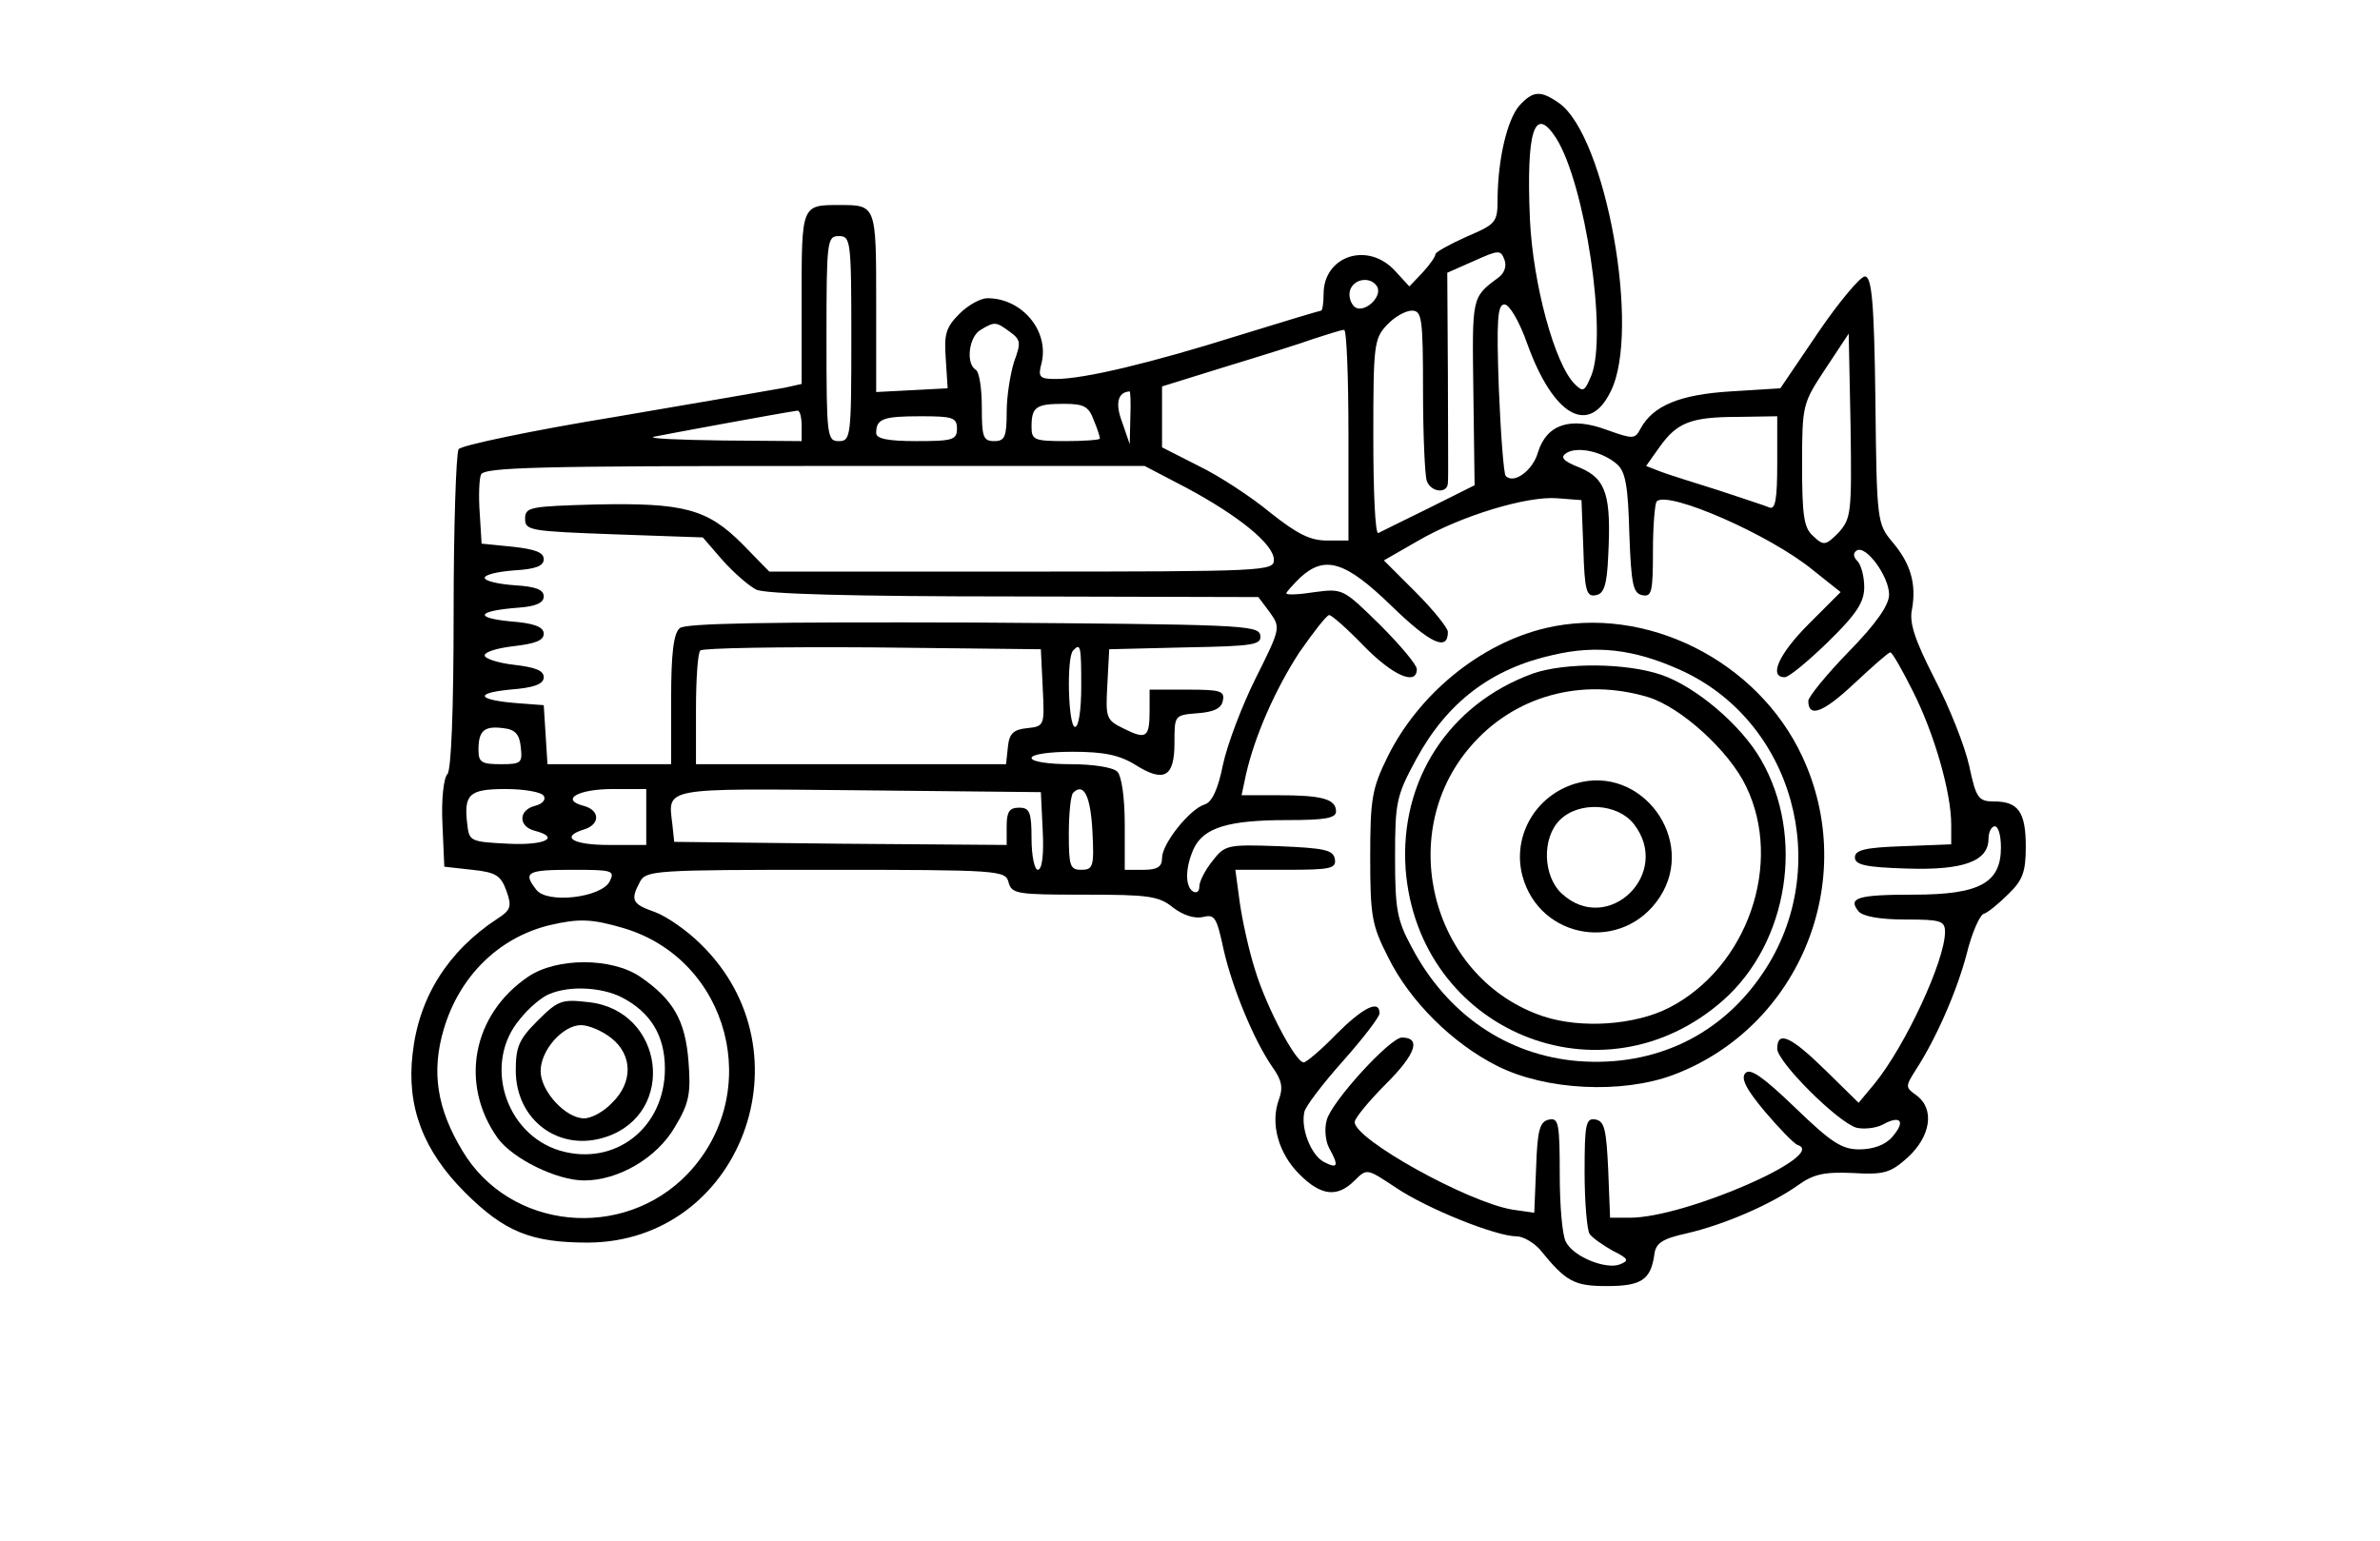 <?xml version="1.0" standalone="no"?>
<!DOCTYPE svg PUBLIC "-//W3C//DTD SVG 20010904//EN"
 "http://www.w3.org/TR/2001/REC-SVG-20010904/DTD/svg10.dtd">
<svg version="1.0" xmlns="http://www.w3.org/2000/svg"
 width="383pt" height="248pt" viewBox="0 0 383 248"
 preserveAspectRatio="xMidYMid meet">

<g transform="translate(0,248) scale(0.1,-0.1)"
fill="#000000" stroke="none">
<path d="M2445 2310 c-19 -22 -34 -83 -35 -147 0 -41 -1 -43 -50 -64 -27 -12
-50 -25 -50 -28 0 -4 -9 -17 -21 -30 l-21 -22 -23 25 c-44 48 -115 24 -115
-37 0 -15 -2 -27 -4 -27 -2 0 -62 -18 -133 -40 -140 -44 -248 -70 -294 -70
-26 0 -29 3 -23 25 13 52 -31 105 -87 105 -11 0 -31 -11 -45 -25 -22 -22 -25
-33 -22 -73 l3 -47 -57 -3 -58 -3 0 144 c0 158 0 157 -60 157 -60 0 -60 0 -60
-150 l0 -138 -27 -6 c-16 -3 -138 -24 -273 -47 -135 -22 -248 -46 -252 -52 -4
-7 -8 -125 -8 -262 0 -162 -4 -255 -10 -261 -6 -6 -10 -41 -8 -80 l3 -69 45
-5 c38 -4 46 -9 55 -34 9 -25 7 -31 -15 -45 -79 -52 -126 -126 -136 -217 -10
-85 17 -156 84 -223 64 -64 107 -81 198 -81 246 1 361 307 181 481 -21 21 -54
44 -73 51 -37 13 -40 19 -24 49 10 18 24 19 299 19 280 0 289 -1 294 -20 5
-19 14 -20 122 -20 103 0 120 -2 143 -21 16 -12 34 -18 48 -15 19 5 22 -1 33
-52 14 -62 49 -147 79 -190 15 -21 17 -33 10 -52 -14 -38 -1 -86 33 -120 35
-35 61 -38 89 -10 20 20 20 19 67 -12 49 -33 160 -78 194 -78 10 0 27 -10 37
-21 42 -52 55 -59 108 -59 55 0 70 10 76 49 2 20 12 27 53 36 60 14 134 46
178 77 25 18 42 22 88 20 51 -3 61 0 89 25 37 34 44 78 14 100 -18 13 -18 14
-1 41 32 49 66 126 82 187 8 33 21 62 27 64 7 2 25 17 40 32 23 22 28 36 28
76 0 56 -12 73 -51 73 -25 0 -29 5 -40 57 -7 32 -32 95 -56 141 -32 63 -41 90
-36 112 7 40 -2 73 -32 108 -24 29 -25 33 -27 228 -2 160 -6 199 -17 199 -7 0
-41 -40 -75 -90 l-61 -90 -80 -5 c-82 -5 -125 -23 -145 -60 -9 -17 -12 -17
-54 -2 -59 22 -97 9 -111 -36 -8 -29 -39 -52 -52 -38 -3 3 -8 66 -11 141 -4
111 -2 135 9 135 8 0 24 -27 37 -64 42 -116 99 -148 134 -76 49 97 -8 411 -83
464 -30 21 -42 20 -64 -4z m59 -52 c47 -74 83 -316 57 -382 -11 -26 -13 -28
-27 -14 -32 32 -67 160 -72 265 -6 142 7 185 42 131z m-1134 -323 c0 -158 -1
-165 -20 -165 -19 0 -20 7 -20 165 0 158 1 165 20 165 19 0 20 -7 20 -165z
m1041 98 c-43 -32 -42 -30 -40 -184 l2 -150 -74 -37 c-41 -20 -77 -38 -81 -40
-5 -2 -8 67 -8 154 0 148 1 159 22 181 12 13 30 23 40 23 16 0 18 -11 18 -129
0 -71 3 -136 6 -145 7 -19 34 -21 34 -3 1 6 0 85 0 175 l-1 163 43 19 c40 18
43 18 49 2 4 -10 0 -22 -10 -29z m-195 -14 c10 -17 -23 -46 -37 -32 -7 7 -9
19 -6 27 7 18 33 21 43 5z m-591 -73 c18 -13 18 -18 7 -48 -6 -19 -12 -55 -12
-81 0 -40 -3 -47 -20 -47 -18 0 -20 7 -20 54 0 30 -4 58 -10 61 -16 10 -11 53
8 64 23 14 25 13 47 -3z m545 -166 l0 -170 -35 0 c-27 0 -48 11 -91 45 -30 25
-82 59 -115 75 l-59 30 0 49 0 49 103 32 c56 17 120 37 142 45 22 7 43 14 48
14 4 1 7 -75 7 -169z m789 -157 c-21 -21 -24 -22 -41 -6 -15 13 -18 32 -18
115 0 97 1 99 38 155 l37 56 3 -148 c2 -141 1 -149 -19 -172z m-1140 185 l-1
-43 -12 35 c-12 31 -7 49 12 50 1 0 2 -19 1 -42z m-59 -4 c6 -14 10 -27 10
-30 0 -2 -25 -4 -55 -4 -51 0 -55 2 -55 23 0 32 7 37 52 37 32 0 40 -4 48 -26z
m-470 -9 l0 -25 -127 1 c-71 1 -120 3 -111 6 14 3 203 38 231 42 4 1 7 -10 7
-24z m250 -5 c0 -18 -7 -20 -65 -20 -47 0 -65 4 -65 13 0 23 11 27 72 27 51 0
58 -2 58 -20z m1320 -56 c0 -57 -3 -74 -12 -71 -7 3 -44 15 -83 28 -38 12 -80
25 -93 30 l-23 9 22 31 c28 39 50 48 127 48 l62 1 0 -76z m-258 -1 c14 -12 18
-36 20 -112 3 -82 6 -96 21 -99 15 -3 17 5 17 71 0 40 3 76 6 80 18 18 183
-54 252 -111 l44 -35 -51 -51 c-49 -49 -65 -86 -39 -86 7 0 38 26 70 57 46 45
58 64 58 88 0 17 -5 36 -11 42 -7 7 -7 13 -1 17 15 9 52 -42 52 -71 0 -17 -21
-47 -65 -92 -36 -37 -65 -73 -65 -79 0 -28 24 -19 73 27 30 28 56 51 59 51 3
0 19 -28 36 -62 35 -69 62 -164 62 -215 l0 -32 -77 -3 c-61 -2 -78 -6 -78 -18
0 -12 17 -16 84 -18 91 -3 131 12 131 48 0 11 5 20 10 20 6 0 10 -15 10 -34 0
-57 -34 -76 -140 -76 -91 0 -107 -5 -89 -27 7 -8 34 -13 75 -13 57 0 64 -2 64
-20 0 -46 -64 -184 -114 -245 l-25 -30 -53 52 c-56 55 -78 65 -78 35 0 -21 96
-117 127 -127 12 -3 32 -1 43 5 29 16 37 5 15 -20 -11 -13 -31 -20 -53 -20
-28 0 -45 11 -103 67 -51 49 -72 64 -80 56 -8 -8 0 -25 31 -62 23 -27 47 -52
53 -54 50 -16 -181 -117 -270 -117 l-32 0 -3 77 c-3 65 -6 78 -20 81 -16 3
-18 -6 -18 -85 0 -48 4 -93 8 -99 4 -6 21 -18 37 -27 26 -13 27 -16 12 -22
-22 -9 -75 12 -87 36 -6 10 -10 59 -10 109 0 82 -2 91 -17 88 -15 -3 -19 -16
-21 -77 l-3 -73 -35 5 c-72 12 -254 113 -254 141 0 6 23 34 51 62 48 48 56 74
25 74 -19 0 -114 -104 -121 -133 -4 -14 -2 -34 4 -45 16 -29 14 -34 -9 -22
-20 11 -37 53 -31 80 1 8 29 45 62 82 32 36 59 71 59 77 0 23 -27 9 -70 -34
-24 -25 -48 -45 -52 -45 -13 0 -60 89 -78 148 -10 31 -21 81 -25 110 l-7 52
82 0 c72 0 81 2 78 18 -3 14 -17 17 -90 20 -83 3 -87 2 -107 -24 -12 -15 -21
-33 -21 -41 0 -8 -4 -11 -10 -8 -13 8 -13 38 1 69 16 34 56 46 150 46 61 0 79
3 79 14 0 20 -23 26 -92 26 l-60 0 7 33 c14 62 47 137 86 197 23 33 44 60 48
60 4 0 29 -22 56 -50 47 -48 85 -64 85 -37 0 7 -27 39 -59 71 -59 58 -60 59
-105 53 -25 -4 -46 -5 -46 -2 0 2 10 13 22 25 40 37 73 27 148 -46 62 -60 90
-73 90 -41 0 6 -23 35 -51 63 l-52 52 54 31 c70 41 177 73 225 69 l39 -3 3
-78 c2 -68 5 -78 20 -75 13 2 18 16 20 63 5 97 -3 124 -45 142 -28 11 -33 17
-22 24 18 11 58 2 81 -18z m-693 -38 c84 -45 141 -91 141 -116 0 -18 -12 -19
-406 -19 l-406 0 -44 45 c-56 56 -94 66 -236 63 -105 -3 -113 -4 -113 -23 0
-19 8 -20 143 -25 l143 -5 32 -37 c18 -20 42 -41 54 -47 14 -7 153 -11 415
-11 l393 -1 18 -24 c18 -25 18 -26 -22 -106 -22 -44 -46 -107 -53 -140 -8 -40
-18 -61 -30 -64 -24 -8 -68 -63 -68 -86 0 -14 -7 -19 -30 -19 l-30 0 0 73 c0
43 -5 78 -12 85 -7 7 -39 12 -75 12 -35 0 -63 4 -63 10 0 6 29 10 66 10 50 0
75 -5 101 -21 46 -29 63 -20 63 35 0 45 0 45 37 48 27 2 39 8 41 21 3 15 -5
17 -57 17 l-61 0 0 -33 c0 -44 -5 -48 -41 -30 -29 14 -30 17 -27 71 l3 57 123
3 c110 2 123 4 120 20 -3 16 -37 17 -462 20 -330 1 -463 -1 -472 -9 -10 -8
-14 -40 -14 -115 l0 -104 -99 0 -100 0 -3 48 -3 47 -40 3 c-66 5 -74 16 -15
22 40 3 55 9 55 20 0 11 -14 16 -48 20 -26 3 -47 10 -47 15 0 6 21 12 47 15
34 4 48 9 48 20 0 11 -15 17 -55 20 -59 6 -51 17 15 22 28 2 40 8 40 18 0 11
-13 16 -47 18 -27 2 -48 7 -48 12 0 5 21 10 48 12 34 2 47 7 47 18 0 11 -14
16 -50 20 l-50 5 -3 49 c-2 27 -1 55 2 62 4 12 95 14 537 14 l531 0 67 -35z
m-231 -322 c3 -61 3 -62 -25 -65 -22 -2 -29 -9 -31 -30 l-3 -28 -250 0 -249 0
0 88 c0 49 3 92 7 95 4 4 128 6 277 5 l271 -3 3 -62z m62 2 c0 -37 -4 -65 -10
-65 -11 0 -14 113 -3 123 12 13 13 7 13 -58z m-902 -97 c3 -26 1 -28 -32 -28
-31 0 -36 3 -36 23 0 31 9 39 40 35 19 -2 26 -10 28 -30z m37 -79 c4 -6 -2
-13 -14 -16 -27 -7 -27 -33 -1 -40 43 -11 17 -24 -42 -21 -61 3 -63 4 -66 31
-6 49 3 57 62 57 30 0 58 -5 61 -11z m165 -34 l0 -45 -60 0 c-59 0 -79 13 -40
25 26 8 26 31 -1 38 -38 10 -9 27 47 27 l54 0 0 -45z m638 -22 c2 -39 -1 -63
-8 -63 -5 0 -10 22 -10 50 0 43 -3 50 -20 50 -16 0 -20 -7 -20 -30 l0 -30
-267 2 -268 3 -3 28 c-7 60 -19 58 300 55 l293 -3 3 -62z m80 -1 c3 -57 1 -62
-18 -62 -18 0 -20 6 -20 58 0 32 3 62 7 66 17 17 28 -5 31 -62z m-777 -81
c-14 -26 -101 -36 -118 -13 -22 28 -15 32 57 32 66 0 70 -1 61 -19z m23 -75
c170 -51 226 -265 103 -395 -104 -109 -287 -91 -363 37 -41 68 -50 127 -30
195 25 85 88 148 171 168 47 11 68 10 119 -5z"/>
<path d="M2487 1469 c-105 -25 -204 -106 -254 -207 -25 -51 -28 -67 -28 -162
0 -96 3 -110 29 -161 35 -71 104 -139 176 -175 78 -39 200 -45 283 -14 204 77
300 315 207 513 -72 154 -252 244 -413 206z m214 -66 c185 -81 251 -319 136
-489 -67 -100 -173 -151 -296 -142 -115 9 -212 75 -269 183 -24 44 -27 62 -27
145 0 89 2 99 34 158 50 92 121 146 221 168 69 16 129 9 201 -23z"/>
<path d="M2467 1396 c-135 -49 -215 -172 -205 -315 20 -261 316 -383 511 -211
105 93 132 264 61 387 -32 56 -105 118 -161 137 -56 19 -154 20 -206 2z m185
-38 c53 -16 131 -87 158 -144 60 -124 2 -291 -124 -356 -55 -28 -141 -34 -202
-14 -178 59 -241 291 -118 434 70 82 179 112 286 80z"/>
<path d="M2536 1219 c-65 -19 -103 -85 -86 -149 28 -103 162 -124 221 -34 60
92 -29 214 -135 183z m93 -65 c63 -80 -42 -181 -116 -112 -30 28 -32 89 -3
118 31 31 93 27 119 -6z"/>
<path d="M850 908 c-90 -61 -111 -173 -49 -260 24 -33 95 -68 139 -68 55 0
117 36 146 86 23 38 26 54 22 105 -5 66 -24 100 -78 137 -46 31 -134 31 -180
0z m150 -33 c47 -24 70 -62 70 -115 0 -95 -80 -158 -169 -132 -89 27 -124 142
-64 212 14 18 36 36 47 40 33 14 84 11 116 -5z"/>
<path d="M865 837 c-30 -30 -35 -42 -35 -80 0 -80 70 -132 145 -107 115 38 94
204 -28 217 -43 5 -49 3 -82 -30z m119 -28 c34 -27 35 -71 1 -104 -13 -14 -33
-25 -45 -25 -30 0 -70 44 -70 76 0 34 36 74 65 74 12 0 34 -9 49 -21z"/>
</g>
</svg>
